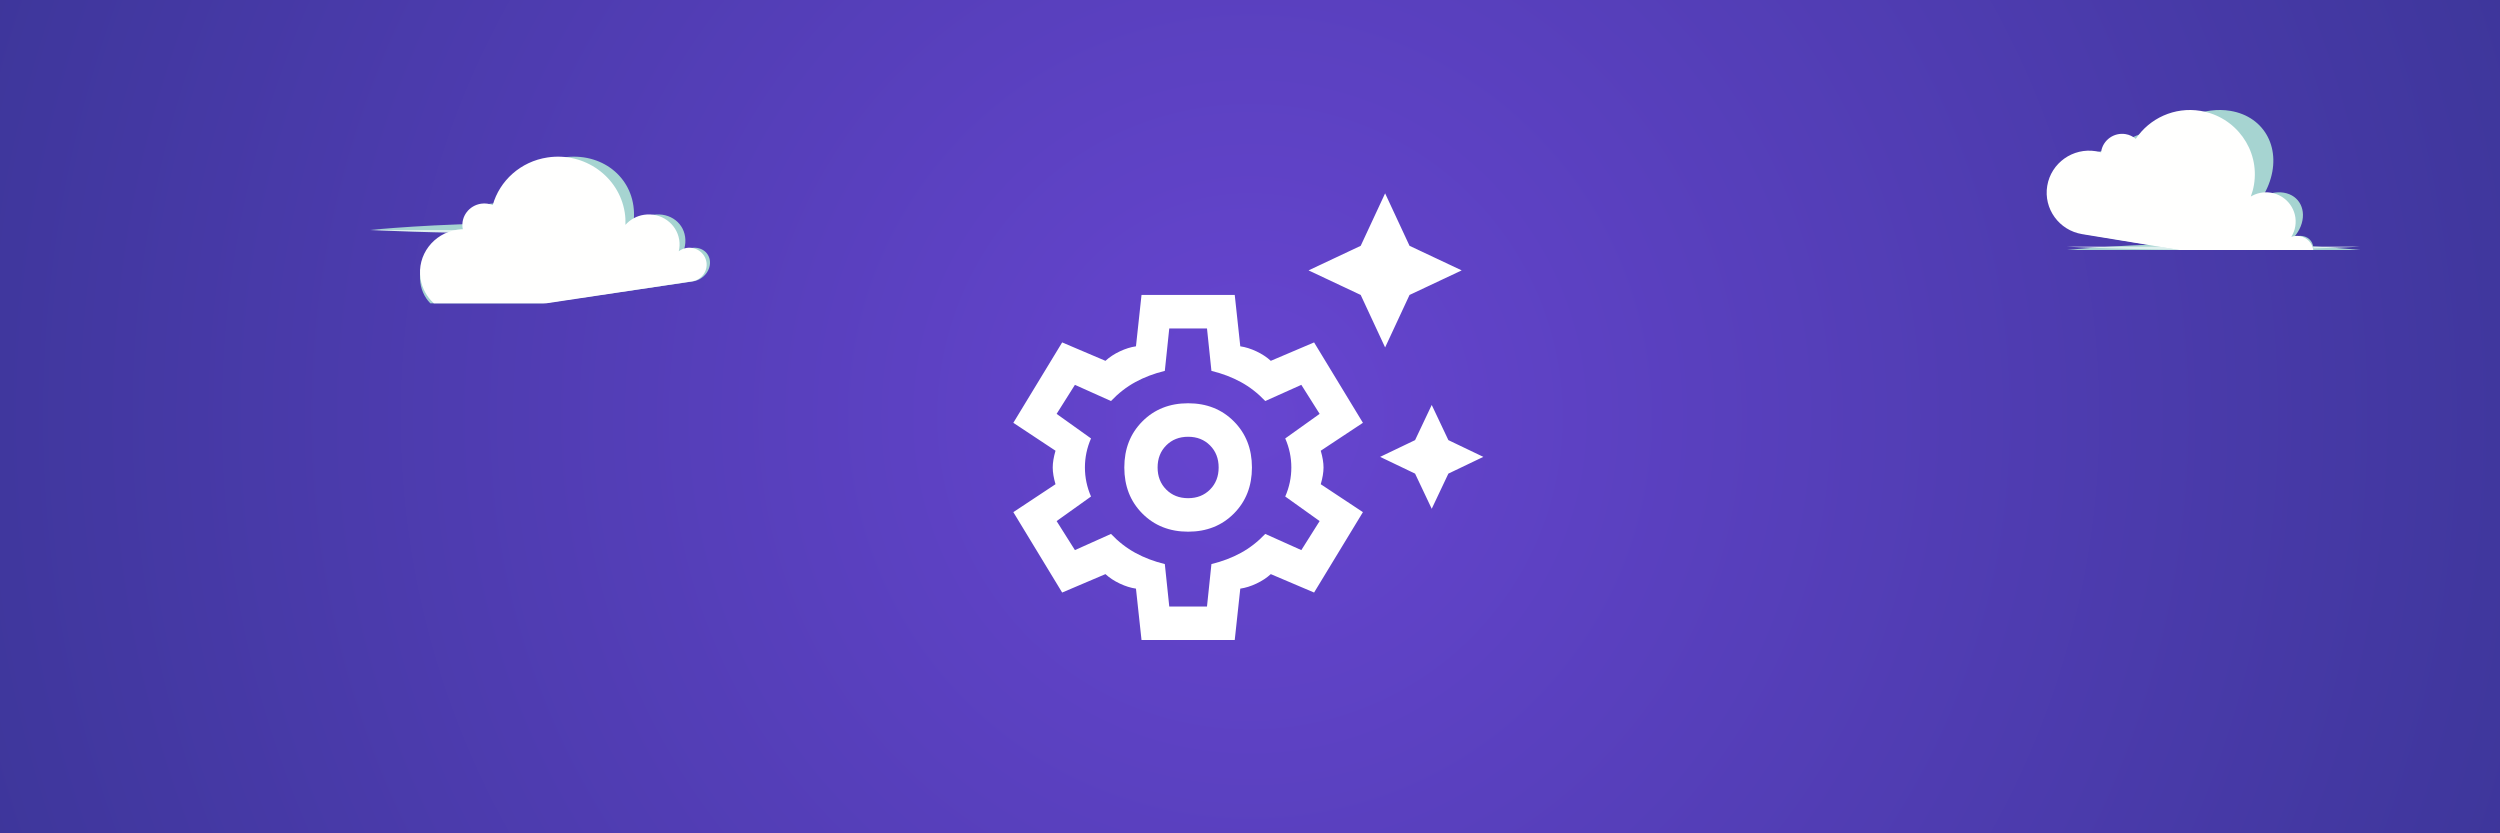 <?xml version="1.0" encoding="UTF-8"?>
<svg width="750px" height="250px" viewBox="0 0 750 250" version="1.1" xmlns="http://www.w3.org/2000/svg" xmlns:xlink="http://www.w3.org/1999/xlink">
    <rect x="0" y="0" width="750" height="250" fill="#808080" stroke="none"/>
    <title>opengraphImage</title>
    <defs>
        <radialGradient cx="49.999%" cy="49.999%" fx="49.999%" fy="49.999%" r="204.749%" gradientTransform="translate(0.5,0.5),scale(0.333,1),rotate(180),translate(-0.5,-0.5)" id="radialGradient-1">
            <stop stop-color="#6745D0" offset="0%"></stop>
            <stop stop-color="#32328C" offset="100%"></stop>
        </radialGradient>
    </defs>
    <g id="Page-1" stroke="none" stroke-width="1" fill="none" fill-rule="evenodd">
        <g id="opengraphImage" fill-rule="nonzero">
            <polygon id="darkblue" fill="url(#radialGradient-1)" points="0 250 750 250 750 0 7.69264876e-16 3.39914349e-16"></polygon>
            <g id="Small-Clouds" transform="translate(111, 33)">
                <path d="M597,42 L509,42 C509,42 528.699,40 553,40 C577.299,40 597,42 597,42" id="Fill-9" fill="#A6D4D1"></path>
                <path d="M509,41 C509,41 528.699,42 553,42 C577.297,42 597,41 597,41 L509,41 Z" id="Fill-10" fill="#DEF0EE"></path>
                <path d="M514.56,37.241 C507.82,36.109 504.332,29.621 506.786,22.755 C509.247,15.885 516.794,11.232 523.633,12.366 C524.151,12.453 524.64,12.58 525.121,12.727 C525.155,12.625 525.162,12.528 525.199,12.43 C526.464,8.993 530.269,6.666 533.694,7.235 C534.855,7.425 535.801,7.944 536.523,8.658 C541.979,2.514 550.379,-1.018 558.116,0.26 C568.6,1.994 573.713,11.919 569.569,22.429 C569.088,23.655 568.494,24.832 567.816,25.96 C569.817,24.916 572.051,24.455 574.165,24.809 C578.867,25.596 581.122,30.118 579.209,34.905 C578.749,36.058 578.087,37.118 577.289,38.057 C578.122,37.79 578.978,37.682 579.81,37.821 C581.938,38.182 583.162,39.919 582.983,42 L542.779,42 C529.922,39.829 517.553,37.746 514.56,37.241" id="Fill-11" fill="#A6D4D1"></path>
                <path d="M513.66,37.241 C506.724,36.109 502.03,29.621 503.171,22.755 C504.318,15.885 510.865,11.232 517.803,12.366 C518.331,12.453 518.838,12.58 519.337,12.727 C519.351,12.625 519.34,12.528 519.356,12.43 C519.929,8.993 523.207,6.666 526.675,7.235 C527.851,7.425 528.88,7.944 529.732,8.658 C533.838,2.514 541.324,-1.018 549.145,0.26 C559.759,1.994 566.945,11.919 565.192,22.429 C564.988,23.655 564.662,24.832 564.243,25.96 C565.989,24.916 568.102,24.455 570.272,24.809 C575.107,25.596 578.382,30.118 577.582,34.905 C577.392,36.058 576.974,37.118 576.397,38.057 C577.163,37.79 577.996,37.682 578.855,37.821 C581.064,38.182 582.692,39.919 583,42 L542.804,42 C529.505,39.829 516.746,37.746 513.66,37.241" id="Fill-12" fill="#FFFFFE"></path>
                <path d="M87,36 L0,36 C0,36 19.476,34 43.501,34 C67.524,34 87,36 87,36" id="Fill-21" fill="#A6D4D1"></path>
                <path d="M87,36 L0,36 C0,36 19.476,37 43.501,37 C67.524,37 87,36 87,36" id="Fill-22" fill="#DEF0EE"></path>
                <path d="M15.007,50.615 C14.77,43.576 20.594,36.988 28.016,35.898 C28.58,35.816 29.133,35.78 29.68,35.764 C29.674,35.663 29.641,35.57 29.638,35.469 C29.521,31.949 32.434,28.654 36.145,28.109 C37.404,27.924 38.58,28.102 39.609,28.529 C42.592,21.256 49.618,15.459 57.982,14.235 C69.339,12.568 78.838,19.953 79.196,30.723 C79.24,31.98 79.144,33.23 78.943,34.458 C80.536,32.889 82.628,31.774 84.951,31.433 C90.124,30.674 94.449,34.036 94.614,38.943 C94.653,40.124 94.443,41.287 94.037,42.382 C94.778,41.88 95.616,41.513 96.535,41.379 C99.46,40.949 101.904,42.852 101.997,45.624 C102.09,48.4 99.797,50.994 96.873,51.421 C95.017,51.692 71.115,55.198 52.005,58 L18.091,58 C16.255,56.102 15.104,53.558 15.007,50.615" id="Fill-23" fill="#A6D4D1"></path>
                <path d="M15.158,50.615 C14.039,43.576 18.995,36.988 26.233,35.898 C26.782,35.816 27.326,35.78 27.868,35.764 C27.847,35.663 27.805,35.57 27.788,35.469 C27.231,31.949 29.709,28.654 33.328,28.109 C34.555,27.924 35.745,28.102 36.82,28.529 C38.87,21.256 45.12,15.459 53.274,14.235 C64.346,12.568 74.707,19.953 76.419,30.723 C76.619,31.98 76.68,33.23 76.636,34.458 C78.021,32.889 79.96,31.774 82.224,31.433 C87.266,30.674 91.986,34.036 92.765,38.943 C92.953,40.124 92.889,41.287 92.622,42.382 C93.296,41.88 94.084,41.513 94.979,41.379 C97.829,40.949 100.497,42.852 100.938,45.624 C101.378,48.4 99.426,50.994 96.576,51.421 C94.767,51.692 71.466,55.198 52.837,58 L19.15,58 C17.088,56.102 15.625,53.558 15.158,50.615" id="clouss" fill="#FFFFFE"></path>
            </g>
            <g id="settings_suggest_FILL0_wght400_GRAD0_opsz48" transform="translate(304, 58)" fill="#FFFFFF">
                <path d="M111.535,46.23 L104.21,30.485 L88.562,23.115 L104.21,15.745 L111.535,0 L118.86,15.745 L134.508,23.115 L118.86,30.485 L111.535,46.23 Z M125.518,94.638 L120.524,84.085 L110.037,79.06 L120.524,74.035 L125.518,63.483 L130.512,74.035 L141,79.06 L130.512,84.085 L125.518,94.638 Z M38.455,134 L36.79,118.59 C35.236,118.367 33.627,117.864 31.962,117.082 C30.298,116.301 28.855,115.352 27.634,114.235 L14.649,119.763 L0,95.642 L12.652,87.267 C12.097,85.369 11.819,83.694 11.819,82.243 C11.819,80.791 12.097,79.116 12.652,77.218 L0,68.843 L14.649,44.722 L27.634,50.25 C28.855,49.133 30.298,48.184 31.962,47.403 C33.627,46.621 35.236,46.118 36.79,45.895 L38.455,30.485 L66.421,30.485 L68.086,45.895 C69.64,46.118 71.249,46.621 72.914,47.403 C74.579,48.184 76.021,49.133 77.242,50.25 L90.227,44.722 L104.876,68.843 L92.224,77.218 C92.779,79.116 93.057,80.791 93.057,82.243 C93.057,83.694 92.779,85.369 92.224,87.267 L104.876,95.642 L90.227,119.763 L77.242,114.235 C76.021,115.352 74.579,116.301 72.914,117.082 C71.249,117.864 69.64,118.367 68.086,118.59 L66.421,134 L38.455,134 Z M52.438,101.505 C57.987,101.505 62.565,99.69 66.172,96.061 C69.779,92.432 71.582,87.826 71.582,82.243 C71.582,76.659 69.779,72.053 66.172,68.424 C62.565,64.795 57.987,62.98 52.438,62.98 C46.889,62.98 42.311,64.795 38.704,68.424 C35.097,72.053 33.294,76.659 33.294,82.243 C33.294,87.826 35.097,92.432 38.704,96.061 C42.311,99.69 46.889,101.505 52.438,101.505 Z M52.438,91.455 C49.774,91.455 47.583,90.59 45.862,88.859 C44.142,87.128 43.282,84.922 43.282,82.243 C43.282,79.562 44.142,77.357 45.862,75.626 C47.583,73.895 49.774,73.03 52.438,73.03 C55.102,73.03 57.293,73.895 59.014,75.626 C60.734,77.357 61.594,79.562 61.594,82.243 C61.594,84.922 60.734,87.128 59.014,88.859 C57.293,90.59 55.102,91.455 52.438,91.455 Z M46.778,123.95 L58.098,123.95 L59.43,111.22 C62.648,110.438 65.589,109.322 68.253,107.87 C70.916,106.418 73.358,104.52 75.577,102.175 L86.398,107.032 L91.891,98.323 L81.57,90.953 C82.791,88.161 83.401,85.257 83.401,82.243 C83.401,79.228 82.791,76.324 81.57,73.532 L91.891,66.162 L86.398,57.453 L75.577,62.31 C73.358,59.965 70.916,58.067 68.253,56.615 C65.589,55.163 62.648,54.047 59.43,53.265 L58.098,40.535 L46.778,40.535 L45.446,53.265 C42.228,54.047 39.287,55.163 36.623,56.615 C33.96,58.067 31.518,59.965 29.299,62.31 L18.478,57.453 L12.985,66.162 L23.306,73.532 C22.085,76.324 21.475,79.228 21.475,82.243 C21.475,85.257 22.085,88.161 23.306,90.953 L12.985,98.323 L18.478,107.032 L29.299,102.175 C31.518,104.52 33.96,106.418 36.623,107.87 C39.287,109.322 42.228,110.438 45.446,111.22 L46.778,123.95 Z" id="Shape"></path>
            </g>
        </g>
    </g>
</svg>